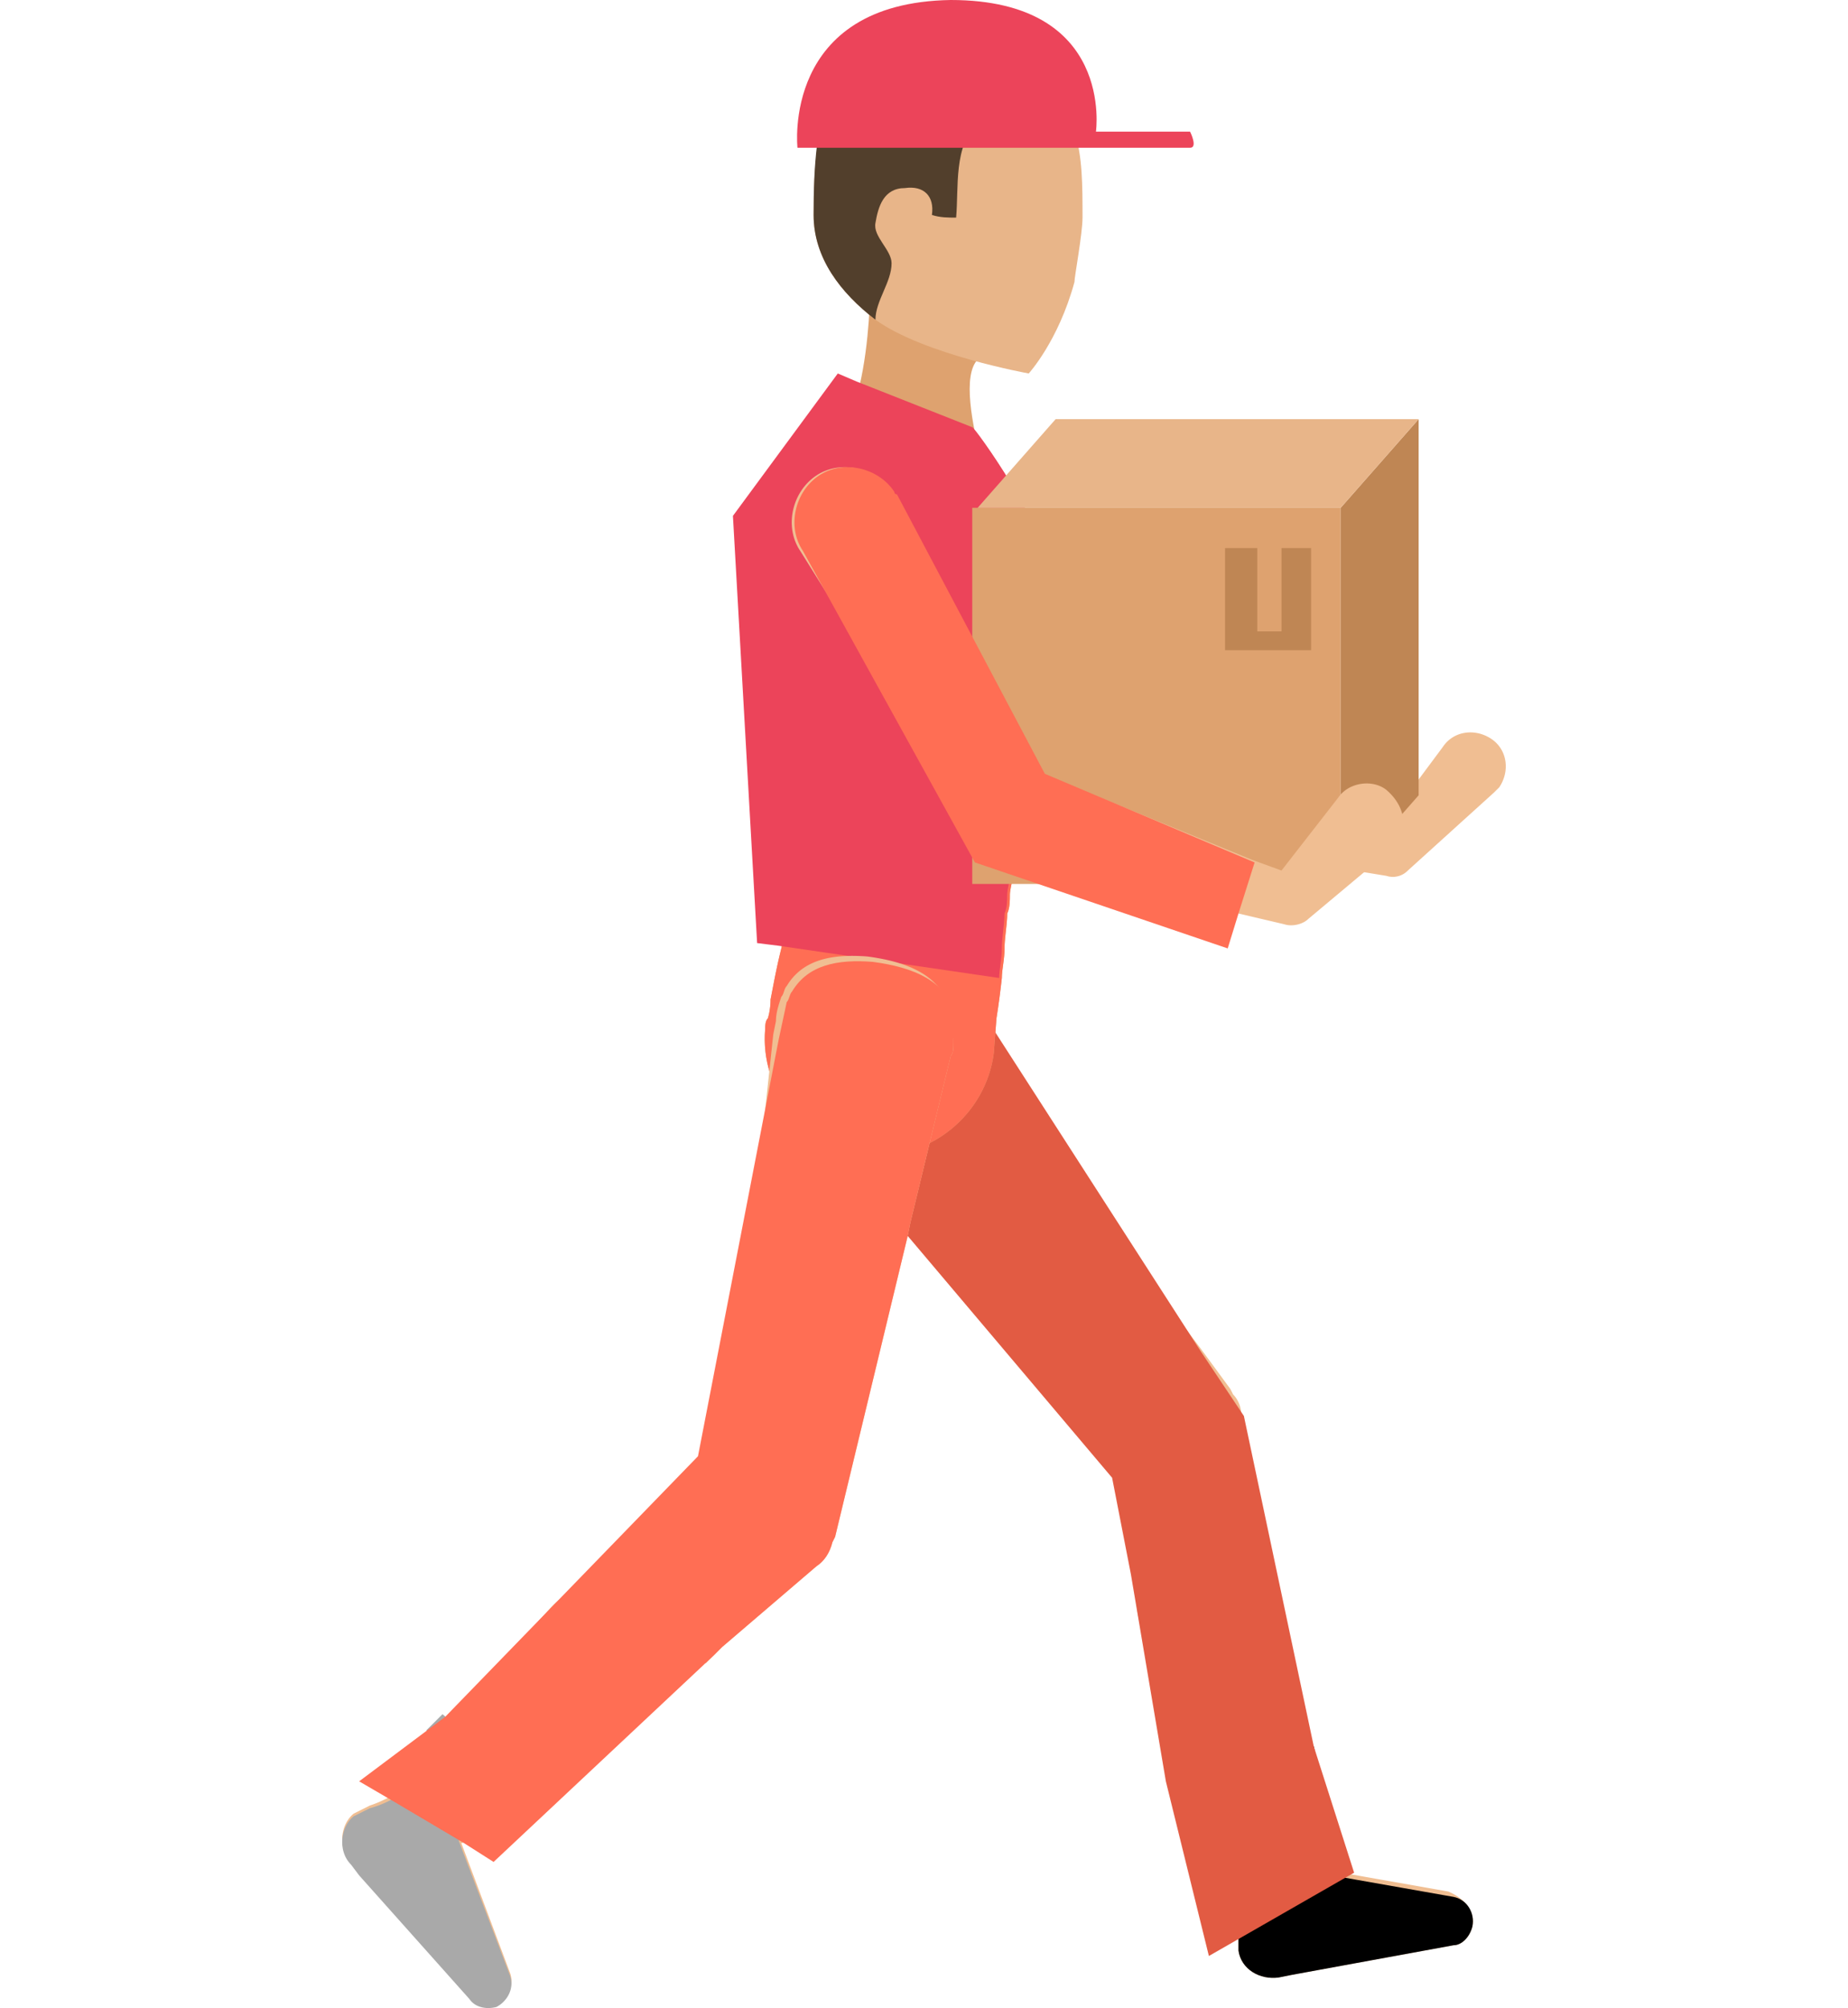<svg width="81" height="88" fill="none" xmlns="http://www.w3.org/2000/svg"><path d="m42.85 21.9 7.544 11.657-1.06-.706L61.12 36.5l-.943.353 3.065-4.12c.471-.707 1.414-.825 2.122-.354.707.47.825 1.413.353 2.12l-.236.235-3.771 3.414a.917.917 0 0 1-.943.236l-12.14-2.002c-.354-.117-.708-.235-.944-.589l-.117-.117-8.37-10.95c-.824-1.06-.588-2.473.472-3.297 1.061-.825 2.476-.59 3.3.47-.117-.117-.117 0-.117 0ZM64.538 84.424c-.117.47-.471.824-.825.824l-7.072 1.295-.589.118c-.825.117-1.65-.354-1.768-1.178v-.824c.118-.471.236-.942.118-1.413 0-.47-.118-.942-.354-1.295-.118-.471-.353-.824-.471-1.295l-.472-1.296-.707-1.53-.471-1.06c-.236-.47-.354-.824-.59-1.295-.118-.471-.353-.824-.471-1.295-.354-.825-.59-1.767-.825-2.709-.118-.47-.236-.942-.236-1.413-.118-.47-.118-.941-.236-1.412 0-.471-.118-.942-.118-1.413V65.82c0-.471.118-.942.118-1.413 0-.353.118-.707.236-1.06l-9.901-9.773-4.243-4.239-.118-.117c-1.532-1.531-1.532-3.886 0-5.417 1.532-1.53 3.89-1.53 5.422 0l.353.354.354.47.118.118 10.844 14.365 1.296 1.766.118.236c.236.235.354.589.354.824l.825 5.534.471 2.708.354 2.708c.118.942.236 1.884.354 2.709l.117.941.236 1.767.236 1.295.236 1.413c0 .353.117.589.235.824l6.012 1.06c.825.353 1.178.942 1.06 1.53Z" fill="#F0BE92"/><path d="M64.538 84.424c-.117.47-.471.824-.825.824l-7.072 1.295-.59.118c-.824.117-1.65-.354-1.767-1.178v-.824c.118-.471.236-.942.118-1.413 0-.47-.118-.942-.354-1.295-.118-.471-.354-.824-.471-1.295l-1.179.235-.398.025-.5-2.498c.354-.117.309-.47.78-.588 1.297-.353 2.829-.707 4.361-1.06.236-.118.59-.118.943-.236l.707 3.062-1.06.235.235 1.413c0 .354.118.59.236.825l6.011 1.06c.59.117.943.706.825 1.294Z" fill="#000"/><path d="m59.352 82.069-6.365 3.65-1.886-7.654L49.57 69l-.825-4.239-8.958-10.597-4.125-4.828 6.129-4.474v-.118l1.06-.706 9.784 15.189 1.886 2.826 3.064 14.483 1.768 5.534Z" fill="#E25B43"/><path d="M45.915 24.962s-.59 4.945-1.178 9.773c-.118.824-.236 1.648-.236 2.473 0 .353-.118.706-.118 1.177 0 .236-.118.589-.118.824 0 .236 0 .589-.118.824 0 .471-.118 1.06-.118 1.531 0 .471-.118.942-.118 1.295-.117 1.06-.235 1.767-.235 1.767l-.118 1.53c-.354 2.708-2.829 4.71-5.54 4.474-2.71-.353-4.715-2.825-4.479-5.534 0-.117 0-.353.118-.47 0 0 .118-.354.118-.825.118-.588.236-1.295.471-2.237.118-.47.118-.942.236-1.413 0-.118 0-.235.118-.353v-.353c0-.236 0-.589-.118-.825 0-.353-.118-.706-.118-1.177-.118-.824-.118-1.648-.236-2.473-.471-4.945-.825-9.772-.825-9.772v-.118c0-.589 0-1.06.118-1.649l3.418-4.592.118-.117c.118-.118.118-.236.236-.354.236-.47.354-.942.471-1.413.472-2.001.472-4.238.472-4.238l5.54 2.825c-1.415-.235-1.297 1.649-.943 3.415 0-.235 3.182 4.239 3.182 6.005Z" fill="#DEA26F"/><path d="M44.5 37.208c0 .353-.117.706-.117 1.177 0 .236-.118.589-.118.824 0 .236 0 .589-.118.824 0 .471-.117 1.06-.117 1.531 0 .471-.118.942-.118 1.295a36.268 36.268 0 0 1-.236 1.767l-.118 1.53c-.354 2.708-2.829 4.71-5.54 4.474-2.71-.353-4.715-2.825-4.479-5.534 0-.117 0-.353.118-.47 0 0 .118-.354.118-.825.118-.589.236-1.295.471-2.237.118-.47.118-.942.236-1.413 0-.118 0-.235.118-.353v-.353c0-.236 0-.589-.118-.825 0-.353-.118-.706-.118-1.177h10.137v-.235Z" fill="#FF6E54"/><path d="M45.915 24.962s-.59 4.945-1.178 9.773c-.118 1.177-.236 2.473-.472 3.65 0 .236-.118.589-.118.824 0 .236 0 .589-.118.824 0 .471-.118 1.06-.118 1.531 0 .471-.117.942-.117 1.295l-9.666-1.413-.943-.117-1.06-18.722 4.596-6.24.826.353 5.068 2.002c.118 0 3.3 4.474 3.3 6.24Z" fill="#EC445A"/><path d="M58.763 22.254H42.615v16.484h16.148V22.254Z" fill="#DEA26F"/><path d="M62.181 18.368v16.485l-3.418 3.885V22.254l3.418-3.886Z" fill="#BF8654"/><path d="M62.181 18.368H46.27l-3.418 3.886h15.912l3.418-3.886Z" fill="#E8B589"/><path d="M61.238 36.972c-.118.118-.118.236-.236.236l-3.654 3.06c-.235.236-.707.354-1.06.236l-2.004-.47-10.49-2.826a1.833 1.833 0 0 1-.943-.707l-.118-.118-1.768-2.826-5.894-9.42c-.707-1.059-.353-2.59.708-3.296 1.06-.707 2.593-.353 3.3.706 0 0 0 .118.118.118l6.482 12.246 9.194 3.767 1.297.472 2.475-3.18c.471-.706 1.532-.824 2.122-.353.825.707.943 1.649.471 2.355Z" fill="#F0BE92"/><path d="m54.991 37.796-.707 2.237-.472 1.531-11.08-3.768-7.543-13.658c-.707-1.06-.353-2.59.707-3.297 1.061-.707 2.593-.353 3.3.706 0 0 0 .118.119.118l6.482 12.246 9.194 3.885Z" fill="#FF6E54"/><path d="M47.448 9.537c0 .707-.354 2.59-.354 2.826-.707 2.59-2.004 4.004-2.004 4.004s-4.597-.825-6.718-2.355c-1.532-1.178-2.711-2.708-2.711-4.592 0-4.24.59-7.654 5.893-7.654 3.654 0 5.069 1.649 5.54 4.004.354 1.06.354 2.354.354 3.767Z" fill="#E8B589"/><path d="M47.094 5.77c-1.179.117-3.065-1.413-4.243-.354-1.061.942-.825 2.826-.943 4.121-.354 0-.707 0-1.061-.117.118-.825-.354-1.296-1.179-1.178-.943 0-1.178.824-1.296 1.53-.118.59.707 1.178.707 1.767 0 .824-.707 1.649-.707 2.473-1.532-1.178-2.711-2.708-2.711-4.592 0-4.24.471-8.478 5.775-8.478 3.654.118 6.365 1.53 5.658 4.828Z" fill="#523F2C"/><path d="M34.953 6.476h17.21c.353 0 0-.706 0-.706h-4.126S48.862 0 41.672 0c-7.426.118-6.718 6.476-6.718 6.476Z" fill="#EC445A"/><path d="M41.79 45.803c0 .118 0 .353-.118.47l-1.768 7.301-.118.589-3.182 13.187-.118.236c-.118.47-.354.824-.707 1.06l-4.126 3.532-.353.353-.118.118-.236.235h-.118l-.118.118-.118.118-1.06.824c-.708.471-1.415 1.06-2.24 1.53-.471.354-.943.707-1.532 1.06-.236.118-.472.354-.707.471l-1.886 1.413-.354.236-1.06.824-1.061.824-.118.118-.236.236s0 .117-.118.117l2.122 5.652c.235.589-.118 1.178-.59 1.413-.471.118-.943 0-1.178-.353l-4.833-5.416-.354-.472c-.589-.588-.471-1.648.118-2.119l.707-.353c.354-.118.59-.236.826-.353.117-.118.353-.236.471-.236a.92.92 0 0 0 .471-.47l.236-.236.118-.118.118-.118.118-.118c.236-.353.59-.588.825-.942 0 0 0-.117.118-.117l.59-.825.235-.235 1.65-2.237c.236-.353.59-.707.825-1.06.354-.353.59-.706.825-1.06.354-.353.59-.706.943-.942.354-.353.707-.588 1.061-.942.354-.235.707-.588 1.06-.824l.119-.118-.118.118.236-.235c.235-.118.353-.236.589-.471.354-.236.707-.471 1.06-.824.354-.236.826-.471 1.18-.707a4.357 4.357 0 0 1 1.296-.589l.707-.353 2.122-19.781.118-.589c0-.353.117-.706.235-1.06.118-.117.118-.353.236-.47.707-1.178 2.004-1.413 3.536-1.296 1.768.236 3.3.825 3.654 2.473v.118c.118.588.118.942.118 1.295Z" fill="#F0BE92"/><path d="M22.342 86.543c.235.589-.118 1.177-.59 1.413-.471.118-.943 0-1.178-.353l-4.833-5.417-.354-.47c-.589-.59-.471-1.649.118-2.12l.707-.353a4.36 4.36 0 0 0 1.297-.589.92.92 0 0 0 .471-.47l.236-.236.118-.118.118-.118.118-.118c.236-.353.59-.588.825-.942l-.707-.824.707-.706.707.588 2.947 2.59-1.415 1.06-1.06.825-.118.117-.236.236s0 .118-.118.118l2.24 5.887Z" fill="#A9A9A9"/><path d="M56.17 24.02v3.65h-1.061v-3.65h-1.414v4.474h3.771V24.02H56.17Z" fill="#BF8654"/><path d="M41.79 45.803c0 .118 0 .353-.118.471l-1.768 7.3-.118.589-3.182 13.187-.118.236c-.118.47-.354.824-.707 1.06l-4.126 3.532-.353.353-9.666 9.067-1.296-.825-3.183-1.884-1.414-.824 3.772-2.826 11.08-11.421 3.535-18.25.354-1.649c.118-.118.118-.353.236-.47.707-1.178 2.003-1.414 3.536-1.296 1.768.235 3.3.824 3.654 2.473v.117c-.118.353-.118.707-.118 1.06Z" fill="#FF6E54"/></svg>